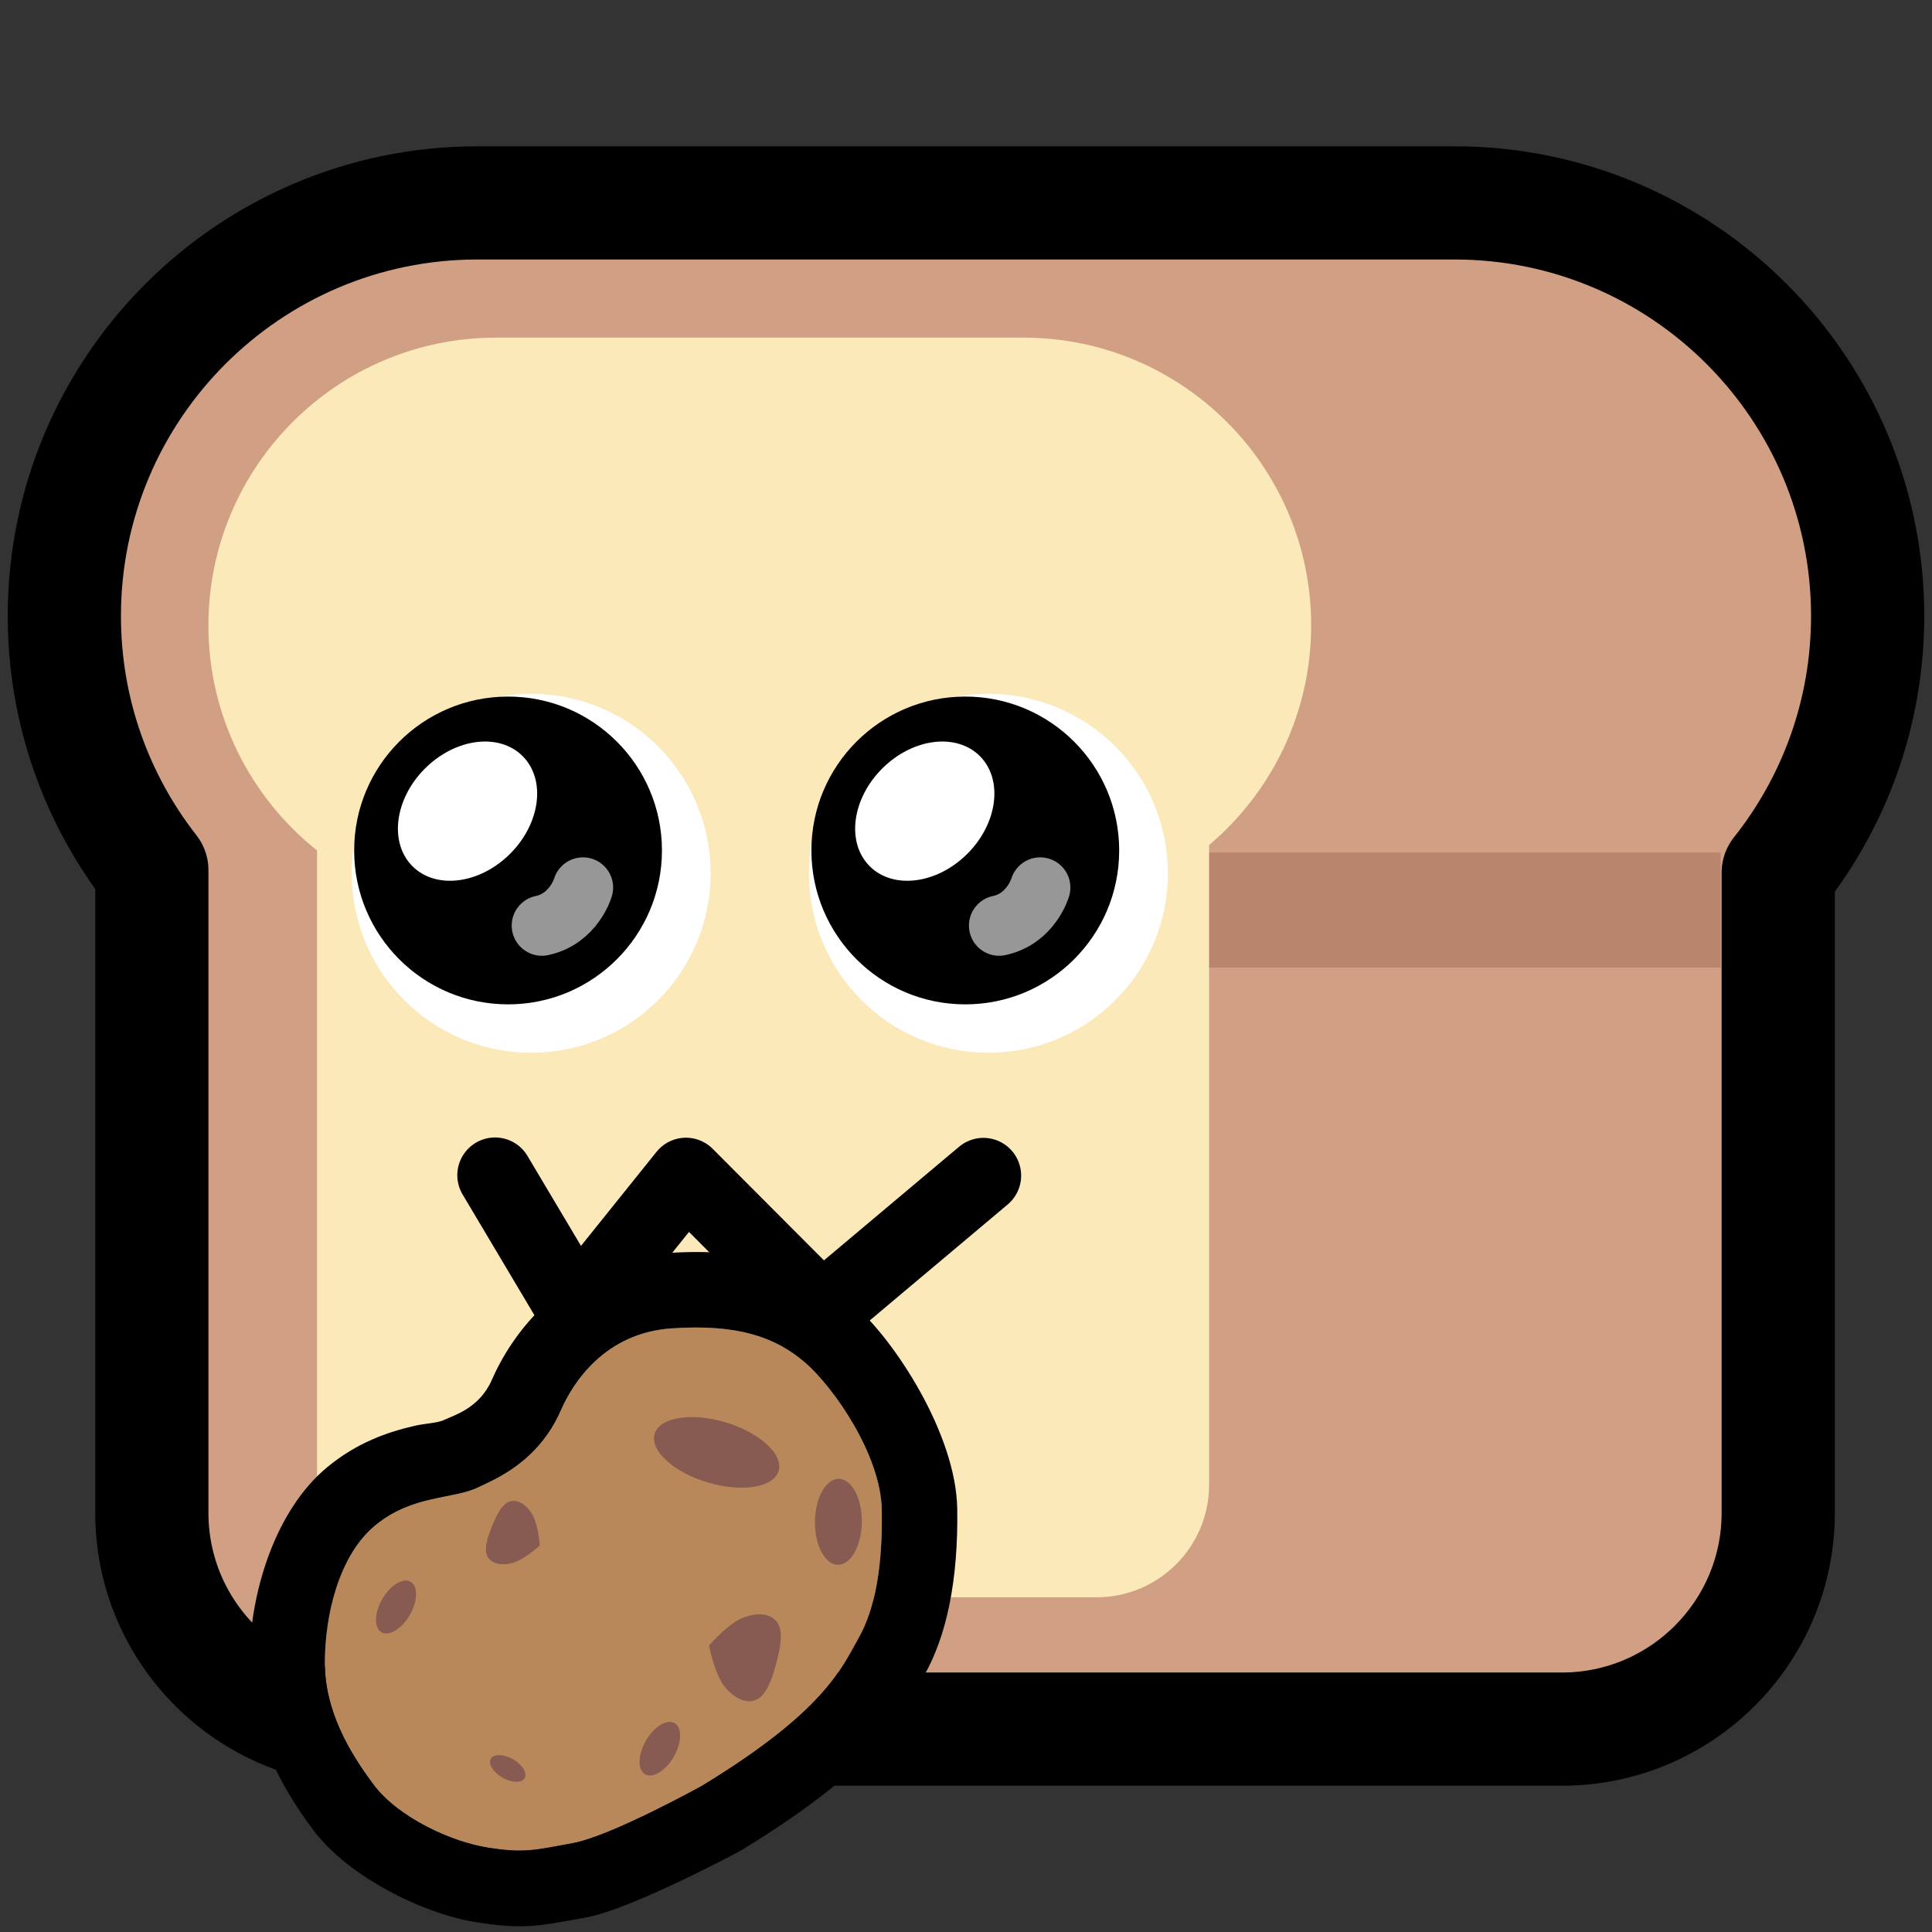 <?xml version="1.0" encoding="UTF-8" standalone="no"?>
<!DOCTYPE svg PUBLIC "-//W3C//DTD SVG 1.1//EN" "http://www.w3.org/Graphics/SVG/1.1/DTD/svg11.dtd">
<svg width="100%" height="100%" viewBox="0 0 256 256" version="1.1" xmlns="http://www.w3.org/2000/svg" xmlns:xlink="http://www.w3.org/1999/xlink" xml:space="preserve" xmlns:serif="http://www.serif.com/" style="fill-rule:evenodd;clip-rule:evenodd;stroke-linecap:round;stroke-linejoin:round;stroke-miterlimit:1.5;">
    <rect x="0" y="0" width="256" height="256" fill="#333333" stroke="none"/>
    <rect id="neobread_nom_potato" x="0" y="0" width="256" height="256" style="fill:none;"/>
    <path id="Crust" d="M192.734,26.885C222.946,26.885 247.473,51.413 247.473,81.624C247.473,94.467 243.041,106.282 235.623,115.623L235.623,200.464C235.623,216.277 222.785,229.115 206.972,229.115L48.771,229.115C32.958,229.115 20.12,216.277 20.12,200.464L20.12,115.297C12.857,106.008 8.527,94.318 8.527,81.624C8.527,51.413 33.054,26.885 63.266,26.885L192.734,26.885Z" style="fill:rgb(209,160,132);stroke:black;stroke-width:15px;"/>
    <rect id="Shadow" x="122.332" y="112.959" width="105.66" height="15.248" style="fill:rgb(186,133,109);"/>
    <path id="Slice" d="M42.009,112.691C33.24,105.704 27.616,94.934 27.616,82.861C27.616,61.82 44.698,44.738 65.738,44.738L135.611,44.738C156.652,44.738 173.734,61.82 173.734,82.861C173.734,94.528 168.481,104.979 160.213,111.974L160.213,196.732C160.213,204.964 153.53,211.647 145.299,211.647L56.924,211.647C48.692,211.647 42.009,204.964 42.009,196.732L42.009,112.691Z" style="fill:rgb(252,233,186);"/>
    <g id="Eyes">
        <g id="Right-eye" serif:id="Right eye">
            <circle id="Eye-white" serif:id="Eye white" cx="130.968" cy="115.715" r="23.779" style="fill:white;"/>
            <circle id="Pupil" cx="127.906" cy="112.691" r="20.392"/>
            <path id="Eye-reflection-top" serif:id="Eye reflection top" d="M116.892,101.838C120.92,97.81 126.719,97.069 129.835,100.185C132.95,103.3 132.21,109.1 128.182,113.127C124.154,117.155 118.355,117.896 115.239,114.78C112.124,111.665 112.864,105.865 116.892,101.838Z" style="fill:white;"/>
            <path id="Eye-reflection-bottom" serif:id="Eye reflection bottom" d="M137.831,117.603C137.831,117.603 136.632,121.739 132.389,122.644" style="fill:none;stroke:rgb(151,151,151);stroke-width:8px;"/>
        </g>
        <g id="Left-eye" serif:id="Left eye">
            <circle id="Eye-white1" serif:id="Eye white" cx="70.382" cy="115.715" r="23.779" style="fill:white;"/>
            <circle id="Pupil1" serif:id="Pupil" cx="67.32" cy="112.691" r="20.392"/>
            <path id="Eye-reflection-top1" serif:id="Eye reflection top" d="M56.306,101.838C60.333,97.81 66.133,97.069 69.248,100.185C72.364,103.3 71.623,109.1 67.595,113.127C63.568,117.155 57.768,117.896 54.653,114.78C51.537,111.665 52.278,105.865 56.306,101.838Z" style="fill:white;"/>
            <path id="Eye-reflection-bottom1" serif:id="Eye reflection bottom" d="M77.244,117.603C77.244,117.603 76.045,121.739 71.803,122.644" style="fill:none;stroke:rgb(151,151,151);stroke-width:8px;"/>
        </g>
    </g>
    <g id="Potato">
        <path id="Body" d="M93.104,236.582C93.104,236.582 81.024,243.286 75.899,244.227C70.855,245.154 69.429,245.583 64.594,244.812C59.759,244.04 52.764,240.823 49.503,236.483C46.242,232.143 43.042,226.647 43.042,220.373C43.042,214.1 44.843,206.108 49.786,202.071C54.729,198.035 60.048,198.712 63.433,197.052C65.588,195.994 71.303,193.779 74.333,186.846C75.965,183.111 80.209,176.619 88.99,176.018C97.772,175.418 102.768,177.179 106.673,180.545C110.499,183.843 116.723,192.82 116.841,200.07C116.958,207.32 116.039,213.051 113.777,217.042C111.515,221.033 109.359,226.667 93.104,236.582Z" style="fill:rgb(184,136,90);"/>
        <path d="M97.956,245.326C97.956,245.326 83.709,252.96 77.705,254.063C71.155,255.266 69.296,255.688 63.018,254.687C56.083,253.58 46.187,248.717 41.509,242.491C37.059,236.569 33.042,228.934 33.042,220.373C33.042,211.35 36.352,200.132 43.461,194.326C47.313,191.18 51.266,189.769 54.962,188.923C56.489,188.573 57.937,188.609 59.028,188.074C60.193,187.502 63.532,186.588 65.17,182.841C67.73,176.982 74.53,166.983 88.309,166.042C100.74,165.192 107.674,168.206 113.202,172.971C118.45,177.494 126.678,189.964 126.839,199.908C126.992,209.364 125.427,216.769 122.477,221.973C119.816,226.668 117.433,233.456 98.311,245.12C98.194,245.191 98.076,245.26 97.956,245.326ZM93.104,236.582C109.359,226.667 111.515,221.033 113.777,217.042C116.039,213.051 116.958,207.32 116.841,200.07C116.723,192.82 110.499,183.843 106.673,180.545C102.768,177.179 97.772,175.418 88.99,176.018C80.209,176.619 75.965,183.111 74.333,186.846C71.303,193.779 65.588,195.994 63.433,197.052C60.048,198.712 54.729,198.035 49.786,202.071C44.843,206.108 43.042,214.1 43.042,220.373C43.042,226.647 46.242,232.143 49.503,236.483C52.764,240.823 59.759,244.04 64.594,244.812C69.429,245.583 70.855,245.154 75.899,244.227C81.024,243.286 93.104,236.582 93.104,236.582Z"/>
        <g id="Eyes1" serif:id="Eyes">
            <path d="M50.656,211.887C51.721,210.042 53.403,209.016 54.408,209.596C55.414,210.177 55.366,212.147 54.3,213.992C53.235,215.837 51.554,216.863 50.548,216.283C49.542,215.702 49.591,213.732 50.656,211.887Z" style="fill:rgb(135,91,82);"/>
            <path d="M67.985,233.115C69.217,233.827 69.903,234.95 69.515,235.622C69.127,236.294 67.812,236.261 66.579,235.55C65.347,234.838 64.661,233.715 65.049,233.043C65.437,232.372 66.752,232.404 67.985,233.115Z" style="fill:rgb(135,91,82);"/>
            <path d="M89.281,232.777C88.201,234.646 86.498,235.686 85.479,235.098C84.46,234.51 84.509,232.515 85.588,230.645C86.668,228.776 88.371,227.736 89.39,228.325C90.409,228.913 90.36,230.908 89.281,232.777Z" style="fill:rgb(135,91,82);"/>
            <path d="M107.985,201.617C108.018,198.473 109.435,195.935 111.149,195.953C112.863,195.97 114.228,198.537 114.195,201.681C114.163,204.825 112.745,207.363 111.031,207.346C109.318,207.328 107.953,204.761 107.985,201.617Z" style="fill:rgb(135,91,82);"/>
            <path d="M102.851,220.42C102.532,221.608 101.895,223.986 100.687,224.936C99.479,225.886 97.7,225.41 96.239,223.744C95.127,222.555 94.366,220.057 93.954,218.036C95.322,216.491 97.23,214.709 98.787,214.235C100.885,213.523 102.664,214 103.235,215.427C103.806,216.854 103.169,219.231 102.851,220.42Z" style="fill:rgb(135,91,82);"/>
            <path d="M65.189,202.249C65.53,201.402 66.213,199.71 67.188,199.119C68.162,198.528 69.429,199.039 70.354,200.396C71.066,201.372 71.401,203.279 71.523,204.804C70.377,205.817 68.813,206.958 67.624,207.167C66.016,207.502 64.749,206.991 64.457,205.889C64.165,204.788 64.847,203.095 65.189,202.249Z" style="fill:rgb(135,91,82);"/>
            <path d="M96.146,188.469C100.68,189.826 103.827,192.711 103.17,194.907C102.512,197.104 98.298,197.786 93.764,196.429C89.23,195.072 86.082,192.188 86.74,189.991C87.397,187.794 91.612,187.112 96.146,188.469Z" style="fill:rgb(135,91,82);"/>
        </g>
    </g>
    <path id="Mouth" d="M65.596,155.72L76.372,173.837L90.892,155.752L108.879,173.787L130.306,155.773" style="fill:none;stroke:black;stroke-width:10px;"/>
</svg>
